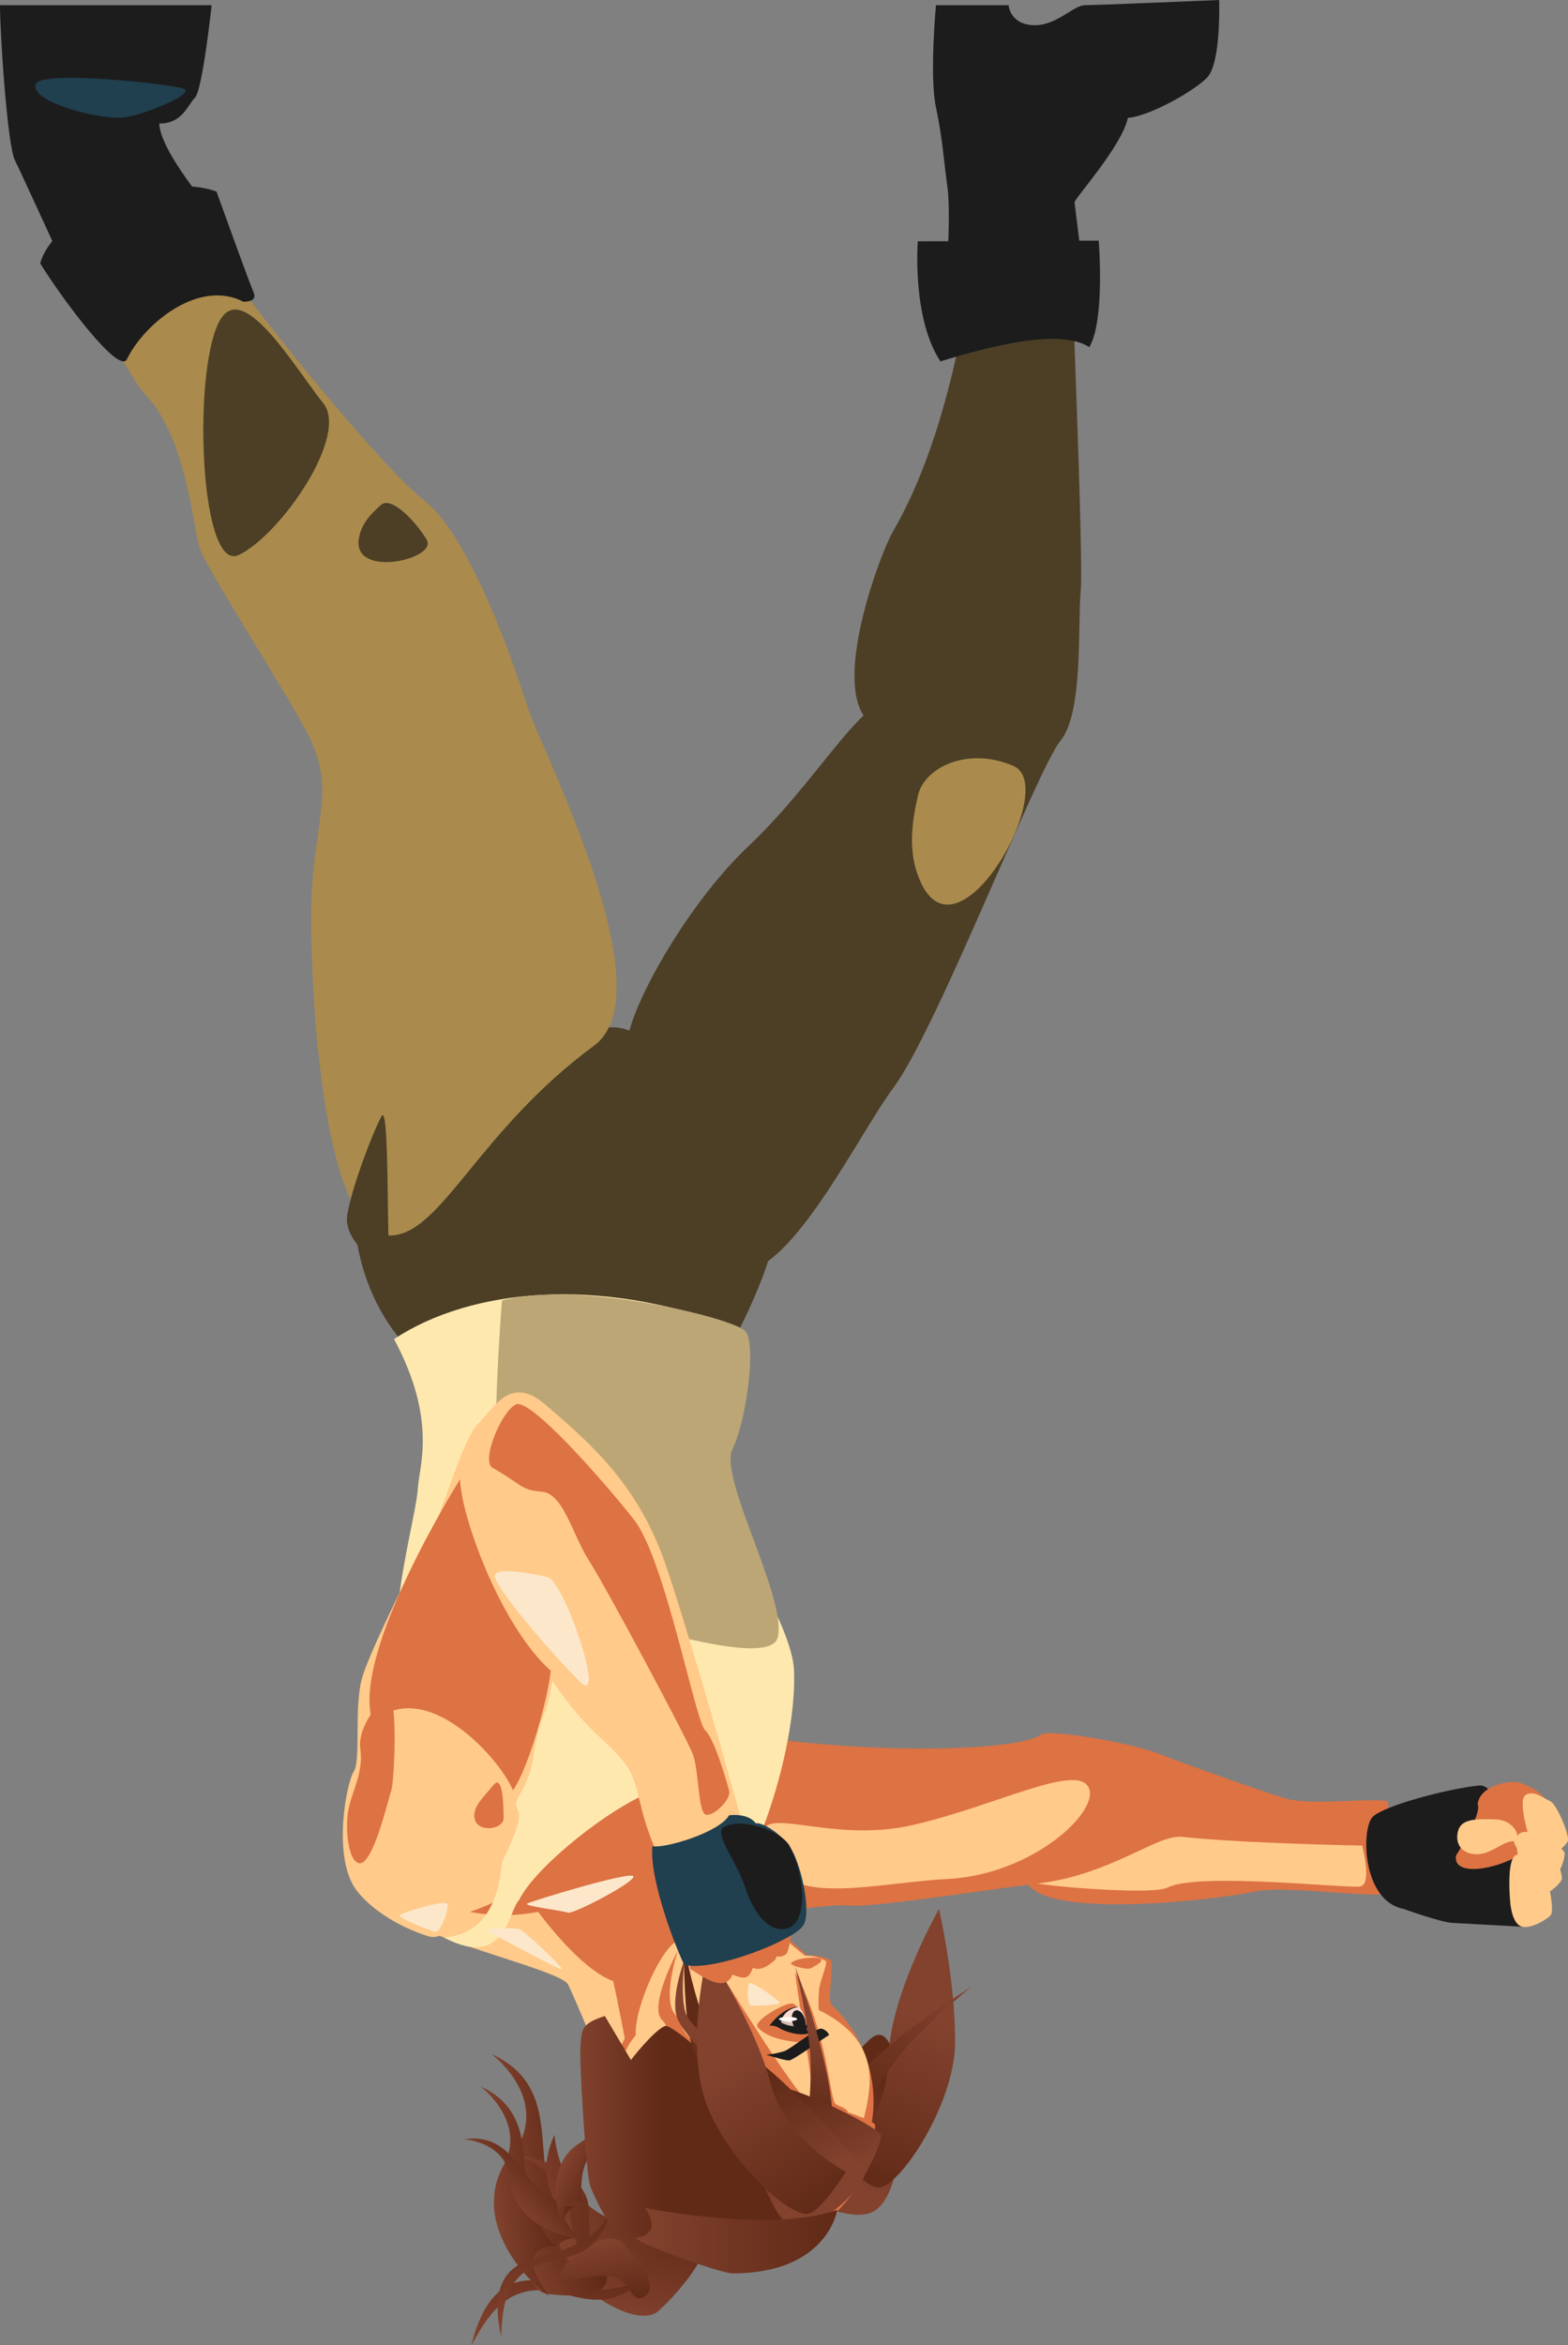 <svg xmlns="http://www.w3.org/2000/svg" xmlns:xlink="http://www.w3.org/1999/xlink" viewBox="0 0 470.3 703.26"><rect x="0" y="0" width="470.3" height="703.26" fill="#808080" stroke="none"/><defs><linearGradient id="linear-gradient" x1="322.95" y1="341.2" x2="355.12" y2="341.2" gradientTransform="matrix(0.23, -0.97, -0.97, -0.23, 438.18, 1086.14)" gradientUnits="userSpaceOnUse"><stop offset="0" stop-color="#82422e"/><stop offset="1" stop-color="#602a17"/></linearGradient><linearGradient id="linear-gradient-2" x1="191.68" y1="276.71" x2="223.85" y2="276.71" gradientTransform="matrix(0.8, -0.61, -0.61, -0.8, 180.77, 1007.39)" xlink:href="#linear-gradient"/><linearGradient id="linear-gradient-3" x1="162.98" y1="194.34" x2="183.47" y2="194.34" gradientTransform="matrix(0.99, -0.12, -0.12, -0.99, 12.81, 865.21)" xlink:href="#linear-gradient"/><linearGradient id="linear-gradient-4" x1="234.59" y1="303.92" x2="282.81" y2="303.92" gradientTransform="matrix(0.51, -0.86, -0.86, -0.51, 296.79, 1068.7)" xlink:href="#linear-gradient"/><linearGradient id="linear-gradient-5" x1="174.01" y1="151.52" x2="211.07" y2="151.52" gradientTransform="matrix(0.99, 0.13, 0.13, -0.99, -41.28, 789.67)" xlink:href="#linear-gradient"/><linearGradient id="linear-gradient-6" x1="178.02" y1="231.38" x2="199.16" y2="231.38" gradientTransform="matrix(0.9, -0.43, -0.43, -0.9, 95.41, 966.03)" xlink:href="#linear-gradient"/><linearGradient id="linear-gradient-7" x1="366.3" y1="365.37" x2="385.96" y2="365.37" gradientTransform="translate(455.21 235.25) rotate(77.46)" xlink:href="#linear-gradient"/><linearGradient id="linear-gradient-8" x1="164.31" y1="216.17" x2="182.09" y2="216.17" gradientTransform="matrix(0.99, -0.11, -0.11, -0.99, 8.41, 890.87)" xlink:href="#linear-gradient"/><linearGradient id="linear-gradient-9" x1="221.19" y1="298.73" x2="234.18" y2="298.73" gradientTransform="matrix(0.77, -0.64, -0.64, -0.77, 173.34, 1030.97)" xlink:href="#linear-gradient"/><linearGradient id="linear-gradient-10" x1="195.39" y1="126.89" x2="206.66" y2="126.89" gradientTransform="matrix(0.91, 0.41, 0.41, -0.91, -60.48, 682.7)" xlink:href="#linear-gradient"/><linearGradient id="linear-gradient-11" x1="333.62" y1="371.77" x2="375.45" y2="371.77" gradientTransform="matrix(0.07, -1, -1, -0.07, 512.65, 1060)" xlink:href="#linear-gradient"/><linearGradient id="linear-gradient-12" x1="747.03" y1="324.52" x2="725.3" y2="346.25" gradientTransform="translate(1063.99 633.2) rotate(155.55)" xlink:href="#linear-gradient"/><linearGradient id="linear-gradient-13" x1="731.02" y1="320.12" x2="707.43" y2="343.72" gradientTransform="matrix(-0.9, 0.43, -0.43, -0.9, 1049.91, 629.52)" xlink:href="#linear-gradient"/><linearGradient id="linear-gradient-14" x1="702.82" y1="349.64" x2="741.16" y2="311.31" gradientTransform="translate(1063.99 633.2) rotate(155.55)" xlink:href="#linear-gradient"/><linearGradient id="linear-gradient-15" x1="301.84" y1="129.86" x2="301.84" y2="85.31" gradientTransform="matrix(0.84, 0.54, 0.54, -0.84, -40.92, 540.69)" xlink:href="#linear-gradient"/><linearGradient id="linear-gradient-16" x1="172.34" y1="186.85" x2="199.01" y2="186.85" gradientTransform="matrix(1, 0, 0, -1, 0, 828.68)" xlink:href="#linear-gradient"/><linearGradient id="linear-gradient-17" x1="330.89" y1="36.7" x2="348.72" y2="18.86" gradientTransform="matrix(0.47, 0.88, 0.88, -0.47, 56.37, 334.78)" xlink:href="#linear-gradient"/><linearGradient id="linear-gradient-18" x1="264.32" y1="142.05" x2="242.59" y2="163.78" gradientTransform="matrix(0.98, 0.2, 0.2, -0.98, -31.42, 737.81)" xlink:href="#linear-gradient"/><linearGradient id="linear-gradient-19" x1="534.71" y1="389.78" x2="510.36" y2="414.12" gradientTransform="translate(799.46 308.33) rotate(114.14)" xlink:href="#linear-gradient"/><linearGradient id="linear-gradient-20" x1="493.48" y1="398.41" x2="530.15" y2="361.75" gradientTransform="translate(784.55 329.83) rotate(115.27)" xlink:href="#linear-gradient"/><linearGradient id="linear-gradient-21" x1="253.61" y1="136.84" x2="229.93" y2="160.51" gradientTransform="matrix(0.98, 0.2, 0.2, -0.98, -31.42, 737.81)" xlink:href="#linear-gradient"/><linearGradient id="linear-gradient-22" x1="220.71" y1="166.85" x2="257.97" y2="129.59" gradientTransform="matrix(0.98, 0.2, 0.2, -0.98, -31.42, 737.81)" xlink:href="#linear-gradient"/><linearGradient id="linear-gradient-23" x1="190.95" y1="156.79" x2="251.11" y2="156.79" gradientTransform="matrix(1, 0, 0, -1, 0, 828.68)" xlink:href="#linear-gradient"/></defs><title>left2</title><g id="Layer_2" data-name="Layer 2"><g id="left2"><path id="pelvis" d="M220.08,401.55c-3.21,5-.33,12.34-42.33,12.25-19.5-.05-25-.78-38-.78s-29.5-17.47-33-42.55,56-62.42,77.14-62.42,46.36,61,47.44,64.5S223.28,396.54,220.08,401.55Z" fill="#4c3f26"/><path id="pants_leg_l" d="M324.16,176.88c-1,10.8.87,36.83-6.13,45.33s-37,86.38-50,103.88-39.61,74.79-55.34,48.52c-10.7-17.89-27.41-52.56-23.91-65.56s19.12-39.6,35.58-55.17C239.65,239.39,250,223.21,259,214.55c-8.5-13,5.4-49.21,8.66-54.86,8-13.81,15.59-33.14,21.59-64.64s0-54.5,0-54.5h30.5S325.16,166.08,324.16,176.88Z" fill="#4c3f26"/><path id="pants_thigh_highlight_l" d="M276.66,265.55c-4.65-9.06-3.25-18.57-1.33-27s14.94-14.79,28.67-8.85S288.43,288.42,276.66,265.55Z" fill="#aa8b4d"/><path id="shoe_rim_l" d="M326.73,104.09c-8.7-5.54-28.26-.73-44.65,4.27-8.61-12.91-6.8-36-6.8-36l54.26-.2S331.49,96.05,326.73,104.09Z" fill="#1c1c1c"/><path id="shoe_l" d="M362,23.33c-4.34,4.34-17.71,11.67-23.71,12-1.67,8.33-16.11,24.37-16,25.32s3,24.24,3,24.24l-41.15-6.52s1-15.53,0-22.53-1.41-14.29-3.41-23.63,0-30.66,0-30.66h21.78s.33,5.66,7.33,6,12-6,15.67-6S365.66,0,365.66,0,366.33,19,362,23.33Z" fill="#1c1c1c"/><path id="pants_leg_r" d="M178.19,313.55c-34.57,25.5-45.48,55.8-60.5,56.92-19,1.43-23.86-59.26-24.36-92.26s9-39.87-2-60c-7.52-13.77-29-47.22-31.25-53.35s-3.75-32.81-16.25-46.31S6.75,37.05,6.75,37.05h34c7,22.5,71.41,101.5,85.91,112.5s27.64,50.16,31.64,62.66S200,297.5,178.19,313.55Z" fill="#aa8b4d"/><path id="pants_calf_shadow_r" d="M71.63,166.42c-12.55,6-14.2-64-3.95-72.53,7.58-6.31,21.43,17.26,29.27,27S84.17,160.38,71.63,166.42Z" fill="#4c3f26"/><path id="pants_shin_shadow_r" d="M107.6,161.74c.67-4.66,3.67-7.66,6.67-10.33s10,4.42,13.67,10.33S105.92,173.54,107.6,161.74Z" fill="#4c3f26"/><path id="pants_thigh_shadow_r" d="M104.17,364.22c1.47-8.68,7.74-24.88,10.26-29.49s1.44,41,2.59,44.36S102.57,373.73,104.17,364.22Z" fill="#4c3f26"/><path id="shoe_r" d="M47.75,37.05c.5,9.75,19.75,31,19.75,31L22,86.06S6.71,52.55,4.46,48.05,0,10.3,0,1.55H19.25l44.23,0s-2.75,25.5-5,27.75S54.75,37.05,47.75,37.05Z" fill="#1c1c1c"/><path id="shoe_rim_r" d="M73,90.48c-13.54-7-29.91,6.86-34.93,17.23-2.29,4.71-18.86-17.19-26-28.72,4-15.19,36.21-27.72,52.86-21.54,0,0,9.84,27.31,11.14,30.27S73,90.48,73,90.48Z" fill="#1c1c1c"/><path id="shoe_highlight_r" d="M37.33,35.21c-6.67,1-28.75-4.63-26.58-10C12.5,20.88,51,25.21,55,26.55S44,34.21,37.33,35.21Z" fill="#203f4f"/><path id="arm_shadow_l" d="M416.66,567.41c-1.87,2.44-31-2.33-40.35-.19s-60,8.4-67.84-2c-3.5.12-44.52,6.64-52.66,6.21-21.4-1.11-37,11-53.18-4.28-4.36-4.11-7.54-23.56-8.12-32.21-.79-11.63,14.81-16.11,41.43-13,37.8,4.36,71.56,2.2,76.4-1.83,2-1.62,26.14,2.25,35,5.7,9.74,3.79,33.21,12.07,38.5,13.57,8,2.28,30.57-.86,30.54,1.19S418.54,565,416.66,567.41Z" fill="#dd7243"/><path id="arm2_l" d="M284.41,563.44c-25.5,1.37-52.5,10.3-55.5-12.66-1.3-10,20,2.11,44.5-3.43s49-18.54,53-11.54S309.91,562.07,284.41,563.44Z" fill="#ffca8a"/><path id="arm_l" d="M408,565.68c-3.67.73-48.59-4.37-57.84.36-4,2.05-30.75.1-39-1.23,21.75-2.5,35.92-14.77,43.25-14,19,2,54.14,2.62,54.14,2.62S411.68,565,408,565.68Z" fill="#ffca8a"/><path id="glove_shadow_l" d="M435.47,576.6c-3.53-.22-14.52-4.19-14.52-4.19-12.5-2.42-12.73-24.2-9.19-27.63s22.9-8.48,31.92-9.37,13,42.37,13,42.37S439,576.81,435.47,576.6Z" fill="#1c1c1c"/><path id="palm_shadow_l" d="M436.72,556.43s7.84-12.38,6.49-15.41c.55-5.7,10.18-7.44,12.88-6.36s6.05,2.3,7.87,5.78C471.7,555.23,434.9,566.94,436.72,556.43Z" fill="#dd7243"/><path id="index_l" d="M465.17,574.21c-1.16,1.49-7,4.85-9.45,3.21s-2.76-7.11-2.76-7.11-1.22-12.62,1.68-14,5.92,2.36,7.73,3.73S466.33,572.73,465.17,574.21Z" fill="#ffca8a"/><path id="middle_l" d="M468.4,563.72c-.75,1.53-5.3,5.63-7.75,4.64s-3.79-5.76-3.79-5.76-3.48-10.92-1.19-12.7,5.69,1,7.54,1.82S469.14,562.19,468.4,563.72Z" fill="#ffca8a"/><path id="pinky_l" d="M470.21,552.16c-.75,1.54-5.3,5.63-7.74,4.64s-3.8-5.76-3.8-5.76-3.48-10.91-1.19-12.7,5.69,1,7.55,1.82S471,550.63,470.21,552.16Z" fill="#ffca8a"/><path id="ring_l" d="M465.9,562.42c-2.16.39-5.25-2.36-5.25-2.36s-7.33-6.14-6.51-8.42,4.44-1.87,6.13-2.09,8.86,4.73,9,6.15S468.07,562,465.9,562.42Z" fill="#ffca8a"/><path id="thumb_l" d="M453.77,552.14c-2.92,0-6.62,3.9-10.73,3.89-4.37,0-6.63-2.81-5.8-6.66s4.82-4,11.24-3.8S456.69,552.18,453.77,552.14Z" fill="#ffca8a"/><path id="shirt_back" d="M117,552.54c-6.57-2.76-8.11-20.35-7.55-38.17s40.3-71.16,43.42-61.82S133.66,559.53,117,552.54Z" fill="#bca675"/><path id="torso_skin" d="M223,651.3H176.77L178.94,615s-6.57-15.94-8.57-19.94-38.73-12.47-45-18.06-12-79-2.49-101.21S210.09,458.5,217,468s8,45.3,2.63,57.42-32,46.17-32,46.17L223,596.21Z" fill="#ffca8a"/><path id="torso_shadow" d="M221.31,564.52c-2.5,3.5-16.65,6-16.65,6C204.41,575.75,213,581,213,581l-21.83,49.8s-5.75-30.25-7.25-36.75c-10-3.5-22.5-20.75-22.5-20.75a54.06,54.06,0,0,1-20.5,0c30.5-10,34.25-36.75,31.25-56.25-4,15.75-29.25,15.75-31.25,0s5.5-46.38,46.38-46.38S223.81,561,221.31,564.52Z" fill="#dd7243"/><path id="shirt_torso" d="M219.69,567.25c2.75-5.5-10.22-30.64-19.4-31s-38.83,21.73-44.58,33.48c-3.5,3.75-4.05,20.89-22.5,11.32,24-2.5,16-35.48,19.12-64.79,3.12-29.53-13.37-43-33.23-30,.62-14.64,5.9-33.66,6.23-40s5.93-20.38-7.14-44.71c23.22-15.34,61.43-18.67,100.77-4,0,0-9.34,28.66-11.34,36.66s29.82,48.25,30.54,66.84S230.69,549.5,219.69,567.25Z" fill="#ffe8ae"/><path id="shirt_abs_shadow" d="M233.33,490.88c-2.6,12-66.67-11.44-78.12-14.78S150.56,390,150.56,390c22.55-6.21,69.76,5.24,73.06,9.24s.23,26.85-3.93,35.35S235.93,478.88,233.33,490.88Z" fill="#bca675"/><path id="hair_tail11" d="M197.48,693c-6.78,6.08-29.88-8.19-34.15-25.34,0,0,13.93,15.45,31.65,8,6.15-2.58,8.36-12.2,13-10.33C219.18,669.86,204.26,686.88,197.48,693Z" fill="url(#linear-gradient)"/><path id="hair_tail10" d="M176.82,681.35c-9.1.44-18-25.21-10.5-41.2,0,0,1.05,20.77,19.51,26.17,6.4,1.87,14.18-4.19,16.56.16C208.23,677.12,185.91,680.92,176.82,681.35Z" fill="url(#linear-gradient-2)"/><path id="hair_tail9" d="M171.72,688.33c-10.41-7.08-26.22-26.47-16.22-44.91,8.33-15.33-8.1-27.49-8.1-27.49,20.63,9.39,12.46,29.49,18.29,42.65,4.78,10.79,7.67,12.15,8.56,12.29C172.08,670.87,158.58,671.54,171.72,688.33Z" fill="url(#linear-gradient-3)"/><path id="hair_tail8" d="M162.47,686.76c-12.47-.44-17.52,10.46-21.11,16.5,4.26-16.92,12-19.75,19-19.45s25.88,8.08,35.74-4.09C183.48,696.06,172.81,687.38,162.47,686.76Z" fill="url(#linear-gradient-4)"/><path id="hair_tail7" d="M169.85,659.91c-3.52-8.92-12.17-13.72-17.52-14.39,16.48,2.57,21.72,8.59,23.67,13.64s-2.46,19.06,9.14,22.27C169.75,677.55,172.59,667.38,169.85,659.91Z" fill="url(#linear-gradient-5)"/><path id="hair_tail6" d="M163.73,687.77c-5.78-.95-9.31-15.51-2.43-24.55,0,0,6.41,14.15,10.12,16.31s9.47-.72,10.39,2.34C184,689.34,169.5,688.72,163.73,687.77Z" fill="url(#linear-gradient-6)"/><path id="hair_tail5" d="M192.37,689.09c-2.76,1.07-3.93-4.82-7.62-6.31S167,684.62,167,684.62c2.73-10.2,15.45-15.88,19.43-12.18S199.14,686.48,192.37,689.09Z" fill="url(#linear-gradient-7)"/><path id="hair_tail4" d="M164.77,688.5c-9-6.19-22.59-23.1-13.81-39,7.31-13.25-6.87-23.89-6.87-23.89,17.84,8.27,10.64,25.65,15.62,37.1,4.08,9.39,6.59,10.58,7.36,10.71C165.18,673.37,153.47,673.86,164.77,688.5Z" fill="url(#linear-gradient-8)"/><path id="hair_tail3" d="M176.86,671.74c-8-.2-23-5.12-24-18.38-.82-11-13.73-11.88-13.73-11.88,14.21-2.06,16.73,11.46,24.35,16.47,6.27,4.14,8.27,3.85,8.78,3.62C171.09,662.3,164.09,667.29,176.86,671.74Z" fill="url(#linear-gradient-9)"/><path id="hair_tail2" d="M174.61,652.55c-.78,6.46.22,7.9.6,8.21-1-.6-7.6-4.1-6.1,7.54-2.93-6.27-5-19.87,4.94-25.77,8.23-4.92,3.88-15.27,3.88-15.27C185.05,637.49,175.54,644.69,174.61,652.55Z" fill="url(#linear-gradient-10)"/><path id="hair_tail" d="M160.2,679.68c-9.83,4.54-9.47,15-9.88,21-3.32-14.77,1.54-20,7.11-22.5s23.18-3.87,26-17.15C180.1,678.66,168.45,676.12,160.2,679.68Z" fill="url(#linear-gradient-11)"/><path id="hair_side4_l" d="M255.63,654.22c-7.65-1.92-16.34-14.44-16.57-16.45s18.68-18,27.49-21.57S265,656.56,255.63,654.22Z" fill="url(#linear-gradient-12)"/><path id="hair_side3_l" d="M262.09,663.11c-6.91,3.93-23.7-4.27-26-9.17-.86-1.83,17.86-38.3,26-43.28C271.78,604.68,274.5,656.05,262.09,663.11Z" fill="url(#linear-gradient-13)"/><path id="hair_side2_l" d="M263.78,655.91c-3.91.27-9.2-6.77-9.2-6.77s11.42-14.7,12-32.94,15.06-43.76,15.06-43.76,4.91,21.36,4.84,39.93S270,655.49,263.78,655.91Z" fill="url(#linear-gradient-14)"/><path id="hair_side_l" d="M271.57,614.28c-7.17,8.32-16.13,24.18-16.13,24.18s-2.38-8.44-1.29-11.68,12.35-15.14,37.17-31C291.32,595.78,278.74,606,271.57,614.28Z" fill="url(#linear-gradient-15)"/><path id="face_shadow" d="M262,630.14a39.69,39.69,0,1,1-69.49-26.2c-.27-8.09,1.21-17.72,6.42-22.23,8.66-7.5,20.66-13.16,23.38-11.83s19.78,16.5,19.78,16.5a14.34,14.34,0,0,1,7,1.39c.83.5,0,7.61-.19,10.44a9.64,9.64,0,0,0,.31,2.78A39.57,39.57,0,0,1,262,630.14Z" fill="#dd7243"/><path id="face" d="M260.72,626.29c-1.87,20.09-15.45,36.93-35.62,37.43a36.54,36.54,0,0,1-37.42-35.62c-.23-9.25-2.5-11.19,3-17.77-.43-7.43,6.21-22.9,10.91-27.17,7.8-7.09,18.71-12.58,21.24-11.41s18.58,14.73,18.58,14.73a11.06,11.06,0,0,1,6.25,1.57c.78.44-1.87,6.18-2,8.79a42.66,42.66,0,0,0-.08,5.91C255.56,607.66,261.79,614.86,260.72,626.29Z" fill="#ffca8a"/><path id="face_shadow_r" d="M262.43,637.14c-.21-.72-3.52-2.16-8.09-3.7-.48-1.55-3.13-1.84-3.83-2.64-1.64-1.85-2.44-21.5-12-39.41,1,10.37,7.51,42.57,4.19,39.41-6-5.71-24.82-36.34-29.4-43.84,1.21,5.18-6,17.86-3,20.5.47,2.4-2.67-1.81-1.28,3.71-3.12,1.92-5.36-6-6.13-6.66-4.75-4.3.44-19.62.44-19.62s-9.1,16.9-4.63,21,4.53,26.56,9.65,35.54c4.49,7.87,17.25,18.08,26.22,22.43,1.84,2.26,3.55,3.82,5,4.31,7.51,2.59,20-13.42,20.12-18.85C261.8,643.92,262.76,638.28,262.43,637.14Zm-23.08-7.8c-2.12-.46-4.15-.82-6-1.07l-.91-.6c-.71-1.08-1.48-2.25-2.3-3.48l1.52.73C234,626.11,236.7,627.66,239.35,629.34Z" fill="#dd7243"/><path id="face_nose_shadow" d="M243.35,590.16c-1.2.76-6.91-.87-6-1.59,2.12-1.75,8.9-1.92,9-.92S244.55,589.41,243.35,590.16Z" fill="#dd7243"/><path id="face_toplip_shadow" d="M232.87,583s-5.61-.17-8.05.86a11.57,11.57,0,0,1,5.24-1.94c.32-.13,2.46-2,2.46-2s2.88.72,3.1,1.87S233.35,582.35,232.87,583Z" fill="#dd7243"/><path id="face_chin_shadow" d="M226.07,580.46c-1.4-.35-1.18-3-.41-3.82s4.86,0,4.82.84S227.4,580.79,226.07,580.46Z" fill="#dd7243"/><path id="face_eye_shadow_r" d="M245.8,611.82c-1.17,1.35-14.72.94-18.59-4-1.43-1.83,9.21-8,10.83-6.92S247,610.47,245.8,611.82Z" fill="#dd7243"/><path id="eye_white_r" d="M240.41,608.33c-1.6.76-6.78-.77-6.53-1.54s.67-4.22,5.69-5C241.22,603.54,242.77,607.21,240.41,608.33Z" fill="#f9dacf"/><path id="eye_shadow_r" d="M241.06,609.47s-6.62-.79-7.95-2l.76-2c1.51.85,5.12,1.78,6.42,1.46S241.06,609.47,241.06,609.47Z" fill="#d1bbb4"/><path id="eye_lash_r" d="M243.14,609.51c-2.6,1.34-7.6-.17-9.59-1.47a4.56,4.56,0,0,0-2.75-.59s3.9-5.69,8.93-5.69c-5.28.84-5.44,4.72-5.44,4.72a9.1,9.1,0,0,0,5.36,1.09c2.86-.21,3.38-1,3.47-1.16A5.76,5.76,0,0,1,242,608.3S241.84,608.91,243.14,609.51Z" fill="#1c1c1c"/><path id="eye_iris_r" d="M240.5,609.26c-1,.3-2.28-.89-2.79-2.66s-.1-3.44.93-3.74,2.28.88,2.79,2.65S241.53,609,240.5,609.26Z" fill="#1c1c1c"/><path id="eye_reflection_r" d="M236.38,606.1c-1.52,0-2.75-.29-2.75-.65s1.23-.66,2.75-.66,2.75.3,2.75.66S237.9,606.1,236.38,606.1Z" fill="#fcf7f5"/><path id="brow_r" d="M248.46,610.4c-.67.25-10.5,7.38-11.75,7.46s-6.89-1.71-6.89-1.71a27.15,27.15,0,0,0,5.47-1.08c1.59-.56,9.42-6.67,10.75-6.75S249.13,610.15,248.46,610.4Z" fill="#1c1c1c"/><path id="hair_back" d="M248.29,658.34c-1.65,6.55-24.47,18.38-29.46,20.55S187,668.16,184.6,667.83s-6.3-9.17-7.55-12.21-3.36-37.57-2.94-42.23,0-6.5,7.3-8.85l7.82,13.18s6.52-8.5,10.15-10.17S249.94,651.8,248.29,658.34Z" fill="url(#linear-gradient-16)"/><path id="hair_side6_r" d="M238.55,589.81c10.13,27.66,11.88,43.94,10.78,47.18s-8.1,8.52-8.1,8.52,2.48-18,1.82-29S238.55,589.81,238.55,589.81Z" fill="url(#linear-gradient-17)"/><path id="hair_side5_r" d="M251.8,660.08c-8.59,4.36-28.5-36.16-19.12-34.63s31.39,12.89,31.61,14.9S258.83,656.5,251.8,660.08Z" fill="url(#linear-gradient-18)"/><path id="hair_side4_r" d="M226.83,648.91s-16.24-26.15-19.14-35.13-2.55-31.1-2.55-31.1c5.33,29.79,14.43,42.08,31.83,62.76Z" fill="url(#linear-gradient-19)"/><path id="hair_side3_r" d="M239.28,667.22l-7.7-4.77s-1.25-16.67-6.05-27.29-20.94-24.47-22.62-30.65,2.5-17.21,2.5-17.21-1.47,10.28.17,16.12,20.17,17.81,25.86,26.44S240.67,658.13,239.28,667.22Z" fill="url(#linear-gradient-20)"/><path id="hair_side2_r" d="M236.4,667c-8.43-4.67-21.14-54.77-12.43-51s35.91,33.88,35.5,35.87C258.39,657.18,243.35,670.81,236.4,667Z" fill="url(#linear-gradient-21)"/><path id="hair_side_r" d="M242.34,663.87c-6.18,1-27.6-19.31-31.8-37.4s1.79-41.17,1.79-41.17,14.16,21.64,18.75,39.3,22.68,26.66,22.68,26.66S246.21,663.26,242.34,663.87Z" fill="url(#linear-gradient-22)"/><path id="hair_top" d="M219.66,681.72c-3.51,0-31.95-10.09-28.4-10.77,7.94-1.53,2.12-8.89,2.12-8.89s38,7.66,57.73.63C251.11,662.69,248.33,681.72,219.66,681.72Z" fill="url(#linear-gradient-23)"/><path id="cheek_highlight_r" d="M225.29,601.45c-1.17-.07-1.3-5.5-.61-6.63s8.65,4.9,9.18,5.65S227.24,601.56,225.29,601.45Z" fill="#fce7ca"/><path id="neck_highlight_r" d="M146,579c-1.52-.8,7.64-1,9.44-.64s12.83,11.19,13.2,12.15S147.39,579.72,146,579Z" fill="#fce7ca"/><path id="arm_r" d="M198.87,559.37c-8.68-17-6-24.06-12-31.31s-10.75-8.75-21.25-24.07c-1.75,12-3.5,8.93-5.5,21.93s-7.12,12.72-4.62,17.22-16.75,40.75-27,37.5c-11.3-3.58-18.83-9.9-21.8-14.12-7-9.84-2.83-31.82-.58-35.32s-.11-19.83,2.64-28.58,16.49-36.48,19.74-41.23,10-29.5,14.75-34.25,9.69-14.93,20.1-6.12c15.1,12.78,26.87,24,34.91,44.36,5.43,13.76,24.6,81.2,25.61,86.2Z" fill="#ffca8a"/><path id="shoulder_shadow_r" d="M117.37,536.87c-.88,2.37-5.52,22.93-9.76,21.83-3.37-.87-4.19-11.26-3-16.58s4.46-10.9,3.47-17.63,6.13-15.37,8.69-15S118.24,534.49,117.37,536.87Z" fill="#dd7243"/><path id="forearm_shadow_r" d="M211.78,544.19c-2.46-.45-2.11-13.33-4-18.24s-26.07-50.15-31.07-57.9S169,447.8,162.5,447.3s-5.85-2.1-14.75-7.16c-3.59-2.05,2.7-17,7-19S181,444.05,190.22,455.8s18.39,60.48,21.24,63,6.65,15.9,7.24,18.29S214.25,544.63,211.78,544.19Z" fill="#dd7243"/><path id="arm_shadow_r" d="M153.87,536.87c-4.17-10-26.7-34.58-42-20.23-7.29-20,26.15-73.09,26.15-73.09,0,10.18,11.82,43.72,27.19,57.47C164.08,510.56,158.47,530.18,153.87,536.87Z" fill="#dd7243"/><path id="armpit_shadow_r" d="M142.34,545.3c-.7-3.42,2.7-6.38,5.64-10s3.06,6.79,3.06,10S143.27,549.84,142.34,545.3Z" fill="#dd7243"/><path id="collar_highlight_r" d="M170.45,573.55c-2.55-.73-13.37-2-12.37-2.7s31.55-10,31.93-8.19S172,574,170.45,573.55Z" fill="#fce7ca"/><path id="shoulder_highlight_r" d="M130.52,579.29c-2.56-.72-11.58-4.33-10.57-5.06s13.92-4.92,14.3-3.17S132,579.72,130.52,579.29Z" fill="#fce7ca"/><path id="forearm_highlight_r" d="M173.86,504.23c-8.3-8.32-23.44-25.79-25.34-31.06-1.35-3.76,10.61-1.42,15.7-.24S182.16,512.55,173.86,504.23Z" fill="#fce7ca"/><path id="index_r" d="M207.12,590.68c-1.22-3.3,1.95-8.23,4.5-8.61,2.75-.41,8.58,8.48,8.25,9.55C217.47,599.38,207.32,589.87,207.12,590.68Z" fill="#dd7243"/><path id="middle_r" d="M224.12,592.75c-2.34,1.53-11.32-4.23-11.46-5.35s9.93-5.9,11.33-5C227.28,584.46,226.46,591.22,224.12,592.75Z" fill="#dd7243"/><path id="ring_r" d="M232.6,587.54c-7.86,7.64-10.17-2.43-10.12-2.29-.95-2.63,6.75-10,7.87-9.9S233.78,586.39,232.6,587.54Z" fill="#dd7243"/><path id="pinky_r" d="M235.74,586c-3.09,2.37-6.88-1.55-7.5-4.27s7.89-9.16,9-8.9S237.05,585,235.74,586Z" fill="#dd7243"/><path id="thumb_r" d="M201.36,576.61c-2.47-2.71,1.43-17.35,2.45-17.87s9.92,11.67,9.68,13.81C212.92,577.61,203.83,579.31,201.36,576.61Z" fill="#dd7243"/><path id="glove_r" d="M241,577.28c-2.46,4.38-26.93,14.14-35.73,11.92-1.67-2.91-10.62-25.11-9.59-35.57,3.46.76,20.06-4.06,23-9.29,0,0,5.66-.81,8,2.42,1.76-.32,6.86,2.46,10.11,6.88S243.48,572.9,241,577.28Z" fill="#203f4f"/><path id="glove_shadow_r" d="M236.4,578.17C230.79,580,226,573.64,223.53,566s-9.46-16.21-6.57-18c5.15-3.27,17.7,1.1,19.94,5.69C242,564.14,241.84,576.37,236.4,578.17Z" fill="#1c1c1c"/></g></g></svg>